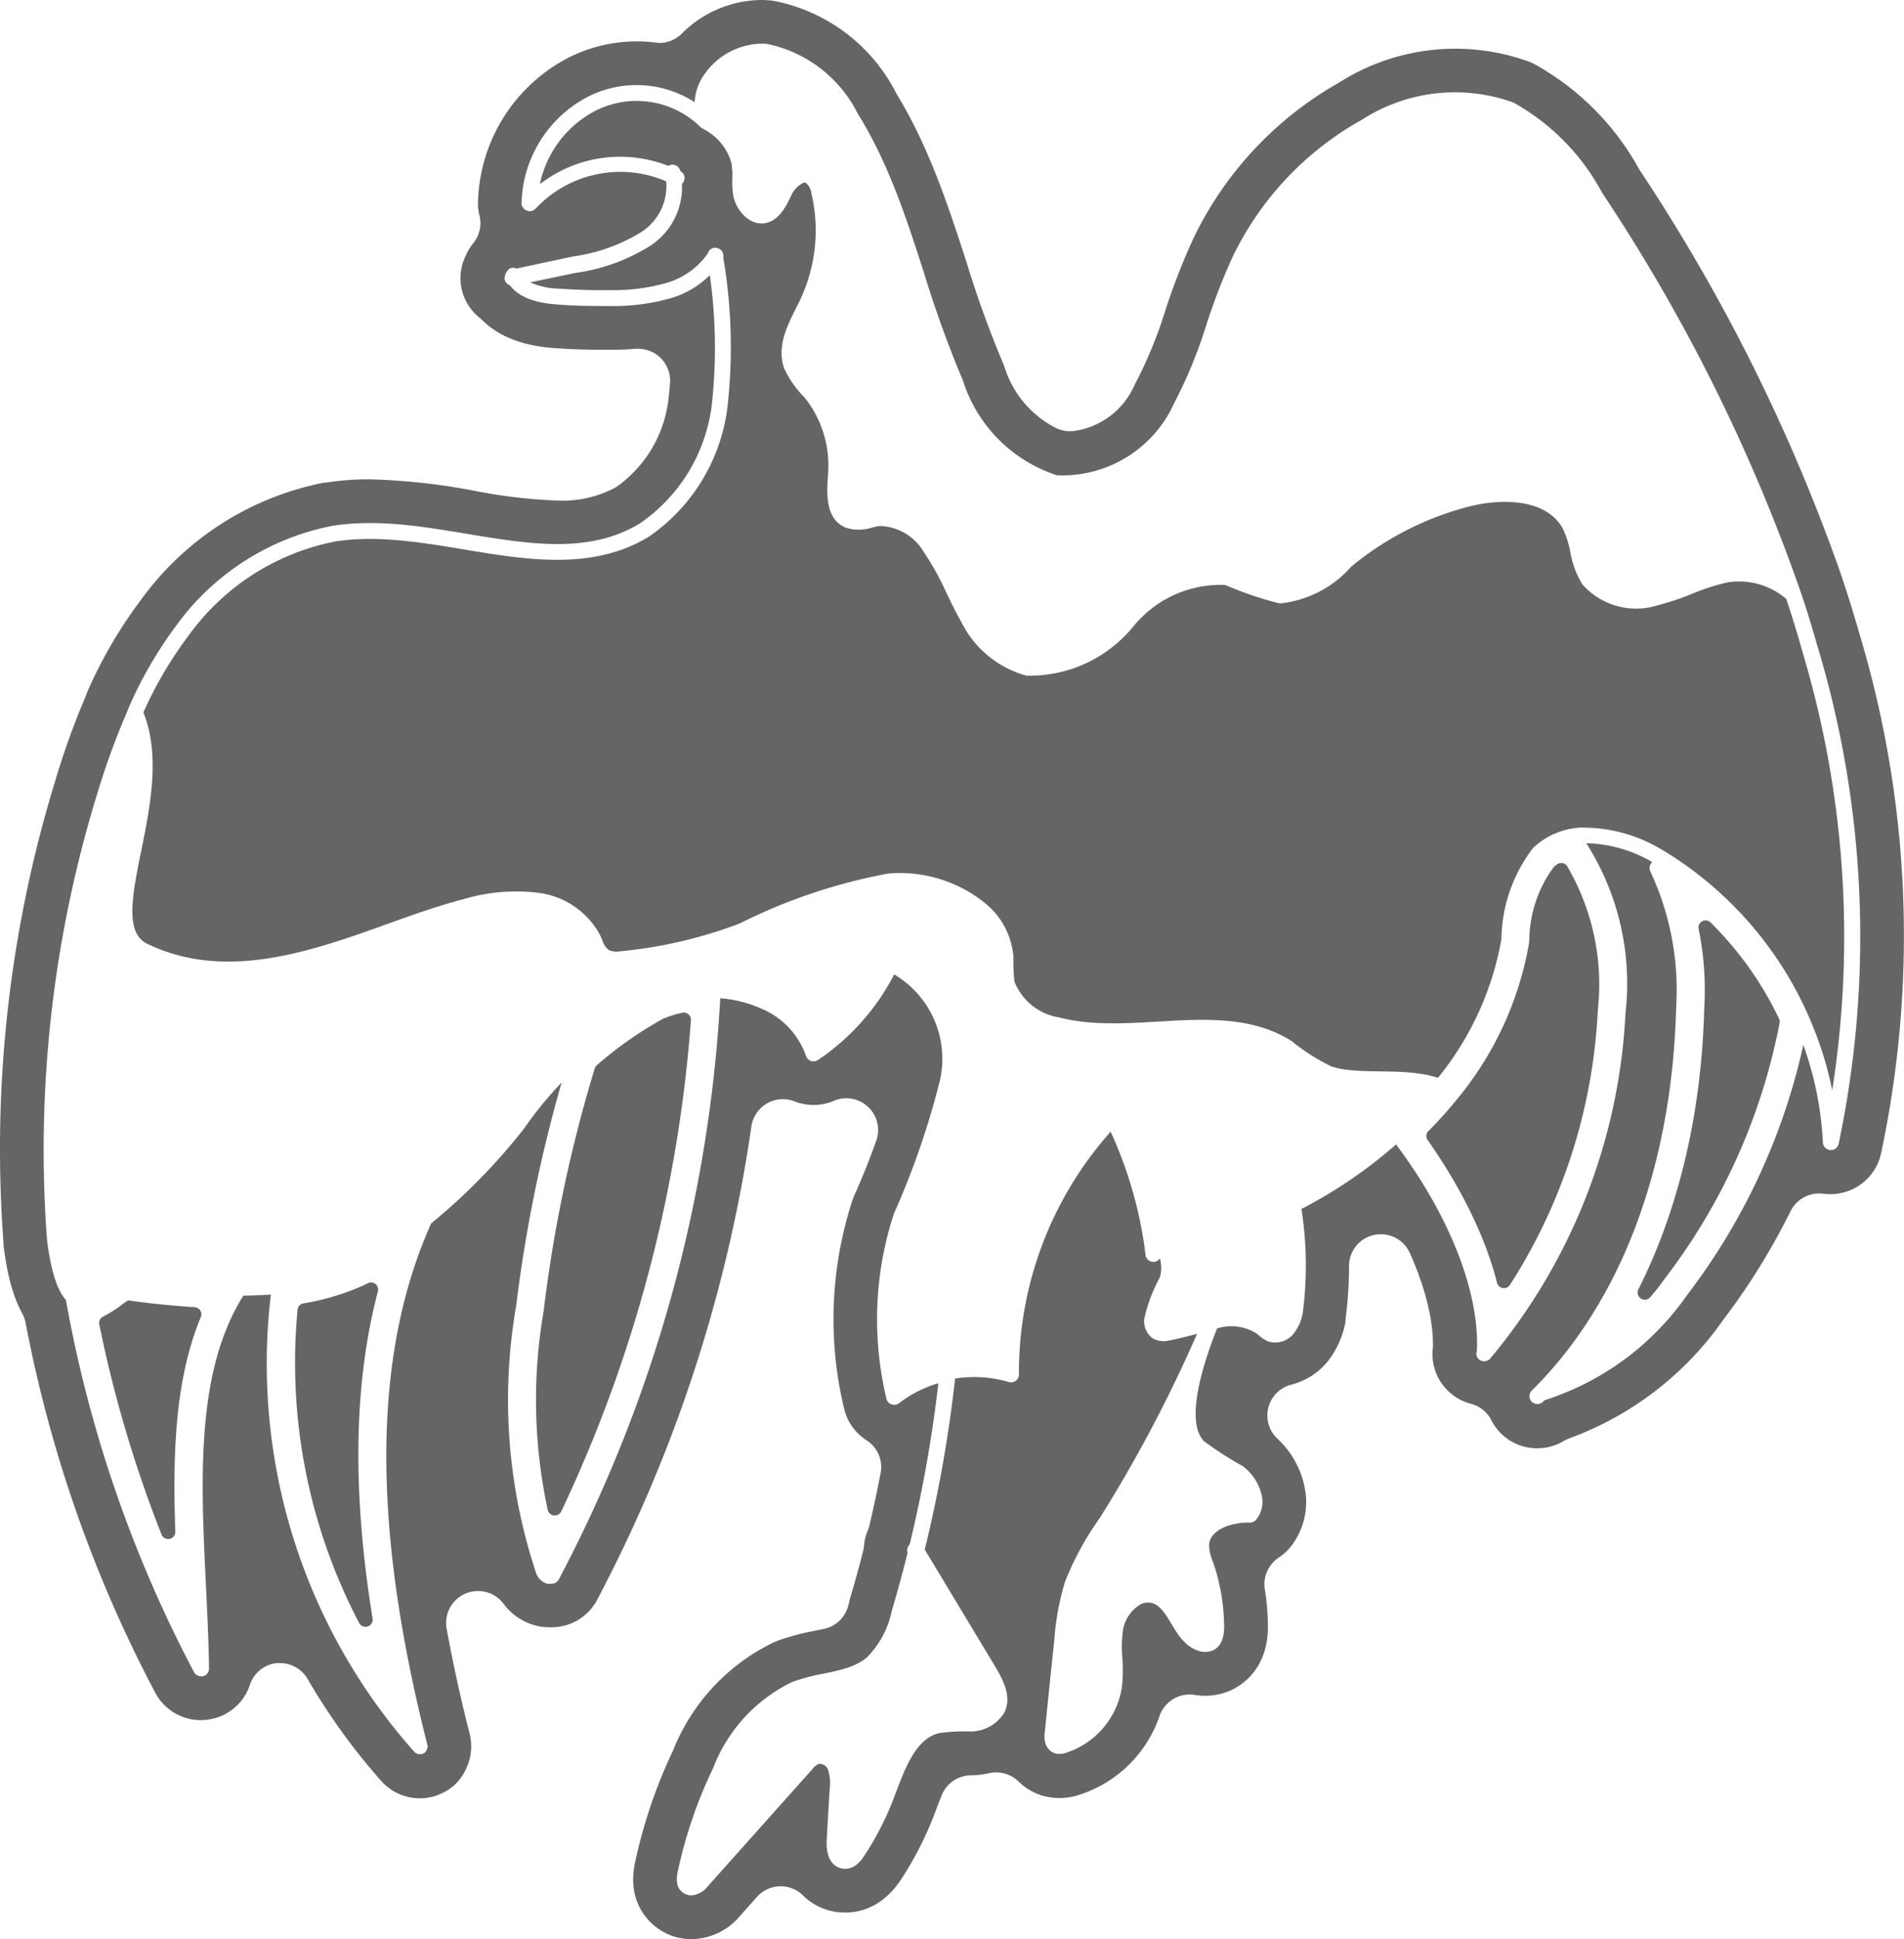 <svg xmlns="http://www.w3.org/2000/svg" viewBox="0 0 313.52 319.18"><defs><style>.cls-1{fill:#656565;}</style></defs><g id="Layer_2" data-name="Layer 2"><g id="Layer_1-2" data-name="Layer 1"><path class="cls-1" d="M59.13,267.13A92.25,92.25,0,0,1,49,215.58a1.18,1.18,0,0,1,1-1.05,40.15,40.15,0,0,0,10.15-3.09l.34-.18,0,0a1.17,1.17,0,0,1,1.74,1.29c-4,15.25-4.25,33-.88,53.86A1.18,1.18,0,0,1,59.13,267.13Z"/><path class="cls-1" d="M92.42,248.78a1.19,1.19,0,0,1-2.23-.26,85.79,85.79,0,0,1-.64-32.88s0-.08,0-.11a232,232,0,0,1,8.37-39.63,1.19,1.19,0,0,1,.36-.57,62.76,62.76,0,0,1,10.9-7.64l.16-.07a18.75,18.75,0,0,1,3-.92,1.18,1.18,0,0,1,1.43,1.24A227.79,227.79,0,0,1,92.42,248.78Z"/><path class="cls-1" d="M306.16,104.25c-.81-2.85-1.72-5.78-2.74-8.86L303.3,95a298.91,298.91,0,0,0-33.18-66.81c-.08-.12-.16-.24-.23-.37a44,44,0,0,0-17.07-17.18,8,8,0,0,0-1.23-.56,35.68,35.68,0,0,0-31.14,3.54,58.54,58.54,0,0,0-24,25.75A109.38,109.38,0,0,0,191.92,51a72.43,72.43,0,0,1-4.84,11.87c-.1.18-.19.36-.28.55A12.81,12.81,0,0,1,177,70.92a5.52,5.52,0,0,1-.81.06,5.29,5.29,0,0,1-2.37-.56,16.89,16.89,0,0,1-8.36-9.85c-.09-.28-.19-.54-.3-.8A173.57,173.57,0,0,1,159.1,43c-2.87-8.83-6.12-18.85-11.53-27.65L147.4,15A28.75,28.75,0,0,0,127.65.19a6.28,6.28,0,0,0-.87-.12A14.13,14.13,0,0,0,125.32,0a18.71,18.71,0,0,0-13.06,5.54,5.26,5.26,0,0,1-3.69,1.53A4.91,4.91,0,0,1,107.9,7a24.49,24.49,0,0,0-3.08-.19,24.9,24.9,0,0,0-11.9,3.05A27.59,27.59,0,0,0,78.7,33.52a7.83,7.83,0,0,0,.24,1.92,5.22,5.22,0,0,1-1,4.58,8.93,8.93,0,0,0-1.22,2A8.36,8.36,0,0,0,76,47.51a8.45,8.45,0,0,0,3,4.82c.14.11.27.24.4.36,2.72,2.7,6.71,4.25,11.88,4.61,2.59.18,5.21.27,7.78.27h2c1.2,0,2.39-.06,3.57-.16l.45,0A5.25,5.25,0,0,1,110.33,63c-.07.91-.15,1.81-.26,2.74A20.56,20.56,0,0,1,101.71,80a3.36,3.36,0,0,1-.51.32,18.54,18.54,0,0,1-9.35,2.08A87.75,87.75,0,0,1,78,80.76,106,106,0,0,0,60.87,78.9a45.25,45.25,0,0,0-7.15.53l-.29,0A48.8,48.8,0,0,0,23.21,98.74a75.19,75.19,0,0,0-8.85,15.18c-.07.18-.29.79-.34.91a125.47,125.47,0,0,0-4.94,13.75,206.28,206.28,0,0,0-8.5,76l0,.43c.43,3.37,1.17,7.7,3.09,11.2a5.55,5.55,0,0,1,.55,1.54,216.94,216.94,0,0,0,21.33,60.85,8.49,8.49,0,0,0,7.52,4.54,9,9,0,0,0,2.08-.26,8.41,8.41,0,0,0,6-5.56,5.24,5.24,0,0,1,4.43-3.57l.54,0a5.25,5.25,0,0,1,4.53,2.61,104.19,104.19,0,0,0,12.19,16.87A8.49,8.49,0,0,0,69.12,296a7.85,7.85,0,0,0,3.57-.8,7.49,7.49,0,0,0,2-1.26,7.81,7.81,0,0,0,2-2.68s.12-.26.14-.29a8.44,8.44,0,0,0,.71-4.4,7.82,7.82,0,0,0-.2-1.16c-1.53-6-2.8-11.85-3.8-17.36a5.26,5.26,0,0,1,3.09-5.74,5.34,5.34,0,0,1,2.06-.42A5.22,5.22,0,0,1,82.93,264a9.62,9.62,0,0,0,5.88,3.71,11.09,11.09,0,0,0,1.63.14h.38a8.47,8.47,0,0,0,7.5-4.5,240.87,240.87,0,0,0,25.41-77.94,5.27,5.27,0,0,1,2.55-3.78,5.21,5.21,0,0,1,2.63-.7,5.26,5.26,0,0,1,1.91.36l.35.13a9.44,9.44,0,0,0,2.79.47,8.46,8.46,0,0,0,3.32-.68,5.23,5.23,0,0,1,7,6.57c-1.08,3.05-2.3,6.09-3.61,9-.11.25-.21.51-.3.77A63,63,0,0,0,139,231.89a8.47,8.47,0,0,0,3.69,5.18,5.24,5.24,0,0,1,2.32,5.39c-.55,2.88-1.17,5.76-1.83,8.56a5,5,0,0,1-.26.83,8.26,8.26,0,0,0-.65,2.63,6.31,6.31,0,0,1-.15.85c-.67,2.63-1.38,5.2-2.12,7.66-.06.22-.12.44-.17.69a9.25,9.25,0,0,1-.25.94,5.23,5.23,0,0,1-3.82,3.48l-1.63.34a38.81,38.81,0,0,0-6.17,1.66l-.64.28A33.45,33.45,0,0,0,110.88,288c0,.1-.08.2-.13.3a83.61,83.61,0,0,0-6.21,18.4c-1.45,7.19,3.14,10.42,4.59,11.24a9.47,9.47,0,0,0,4.7,1.25,10.59,10.59,0,0,0,8.09-3.9l2.73-3.06a5.26,5.26,0,0,1,3.72-1.74h.18a5.22,5.22,0,0,1,3.66,1.49,9.73,9.73,0,0,0,5.78,2.76,11.9,11.9,0,0,0,1.2.07c2.53,0,6.18-.94,9.16-5.41a56,56,0,0,0,5.45-10.62l.44-1.16c.23-.61.53-1.39.83-2.13a5.22,5.22,0,0,1,4.81-3.27,14.38,14.38,0,0,0,3-.35,5.26,5.26,0,0,1,4.84,1.37,9.55,9.55,0,0,0,3.34,2.13,6.86,6.86,0,0,0,.94.29,10.25,10.25,0,0,0,5.89-.29,20.62,20.62,0,0,0,13.05-12.93,5.23,5.23,0,0,1,4.94-3.52,6.09,6.09,0,0,1,.85.07,10.53,10.53,0,0,0,5.38-.52c1.56-.59,6.67-3.11,6.67-10.72a39.69,39.69,0,0,0-.51-6.16,5.25,5.25,0,0,1,2.27-5.19,9,9,0,0,0,1.92-1.71,11.91,11.91,0,0,0,2.53-8.9,14.89,14.89,0,0,0-4.67-9,5.24,5.24,0,0,1,2.33-8.88,11.27,11.27,0,0,0,5.91-3.74,14.74,14.74,0,0,0,3-6.66l0-.35a67.28,67.28,0,0,0,.58-8.77,5.23,5.23,0,0,1,4.13-5.12,6,6,0,0,1,1.1-.11,5.23,5.23,0,0,1,4.77,3.08c2.44,5.41,3.79,10.68,3.81,14.86a5.53,5.53,0,0,1,0,.71,8.39,8.39,0,0,0,2.93,7.53,8.54,8.54,0,0,0,3.34,1.73,5.21,5.21,0,0,1,3.34,2.69,8.46,8.46,0,0,0,7.56,4.63,8.47,8.47,0,0,0,4.36-1.19,5.09,5.09,0,0,1,.91-.44,53.13,53.13,0,0,0,25.29-19.41,111.13,111.13,0,0,0,11.17-18,5.24,5.24,0,0,1,4.68-2.9,6.47,6.47,0,0,1,.76.05l.54.06c.19,0,.41,0,.6,0a8.53,8.53,0,0,0,8.32-6.74A172.38,172.38,0,0,0,306.16,104.25Zm-3.41,84.06a1.32,1.32,0,0,1-1.28,1,1.34,1.34,0,0,1-1.31-1.24A54.79,54.79,0,0,0,296.94,172a104.9,104.9,0,0,1-19.11,41.13,45.37,45.37,0,0,1-23.5,17.35l-.25.26a1.35,1.35,0,0,1-1.85,0,1.32,1.32,0,0,1,0-1.85c14.66-14.47,23.09-36.83,23.77-63a46.09,46.09,0,0,0-4.25-22.45,1.33,1.33,0,0,1,.32-1.54,22.61,22.61,0,0,0-10.87-3.11,43,43,0,0,1,6.46,28,96,96,0,0,1-22.27,56.82,1.33,1.33,0,0,1-1.84.16,1.23,1.23,0,0,1-.36-1.39c.47-9.62-4.5-22.27-13.31-34A77.87,77.87,0,0,1,214.3,199h0a60.24,60.24,0,0,1,.21,17.17,7.59,7.59,0,0,1-1.54,3.41,3.9,3.9,0,0,1-4.18,1.21,7.25,7.25,0,0,1-1.87-1.29,7.83,7.83,0,0,0-6.51-.84h0c-3.78,9.54-4.55,16.12-2.17,18.55a55.86,55.86,0,0,0,6.36,4.1,8.14,8.14,0,0,1,3.24,5.29,4.65,4.65,0,0,1-1,3.55,1.36,1.36,0,0,1-1,.48c-3.19-.1-6.57,1.22-6.75,3.62a7.65,7.65,0,0,0,.67,2.91,33.22,33.22,0,0,1,1.81,10.61c0,2.11-.68,3.44-2,3.94a3.34,3.34,0,0,1-2.27,0c-2.18-.7-3.38-2.7-4.44-4.47-.91-1.51-1.77-2.93-3.07-3.35a2.73,2.73,0,0,0-2.22.33,6.19,6.19,0,0,0-2.64,4,20.92,20.92,0,0,0-.12,4.7,24.65,24.65,0,0,1-.08,4.84,13.52,13.52,0,0,1-9.25,10.77,3.12,3.12,0,0,1-1.78.08c-1.33-.5-1.9-1.78-1.66-3.53.51-4.93,1-9.92,1.55-14.93a43.42,43.42,0,0,1,1.79-9.82,49.78,49.78,0,0,1,5.73-10.49,229.79,229.79,0,0,0,16-30.29c-1.72.46-3.29.84-4.75,1.13a3.81,3.81,0,0,1-2.51-.35,3.53,3.53,0,0,1-1.44-3.21,25.18,25.18,0,0,1,2.58-6.85,5.9,5.9,0,0,0,0-3.15.39.39,0,0,1-.08.1,1.27,1.27,0,0,1-.87.49h0a1.34,1.34,0,0,1-1.43-1.16c0-.34-.08-.67-.13-1l0-.17a68.43,68.43,0,0,0-5.6-19.1,59.65,59.65,0,0,0-15.1,40,1.34,1.34,0,0,1-.51,1,1.3,1.3,0,0,1-1.17.2,20.23,20.23,0,0,0-8.83-.57,218.44,218.44,0,0,1-5,28.15L164,274.53c1.33,2.28,2.63,4.91,1.34,7.43a6.57,6.57,0,0,1-5.69,3.05,27.93,27.93,0,0,0-5.08.28c-3.72.95-5.5,5.66-7.07,9.82l-.42,1.1a48.39,48.39,0,0,1-4.74,9.22c-.4.6-1.57,2.39-3.48,2.16s-2.88-2-2.73-4.72.31-5.6.49-8.4a7.29,7.29,0,0,0-.29-3.2,1.44,1.44,0,0,0-1.55-.92,3,3,0,0,0-1.07.92l-17.16,19.22a3.74,3.74,0,0,1-2.72,1.49,2.32,2.32,0,0,1-1.15-.3c-1.62-.92-1.23-2.84-1.09-3.57A75.43,75.43,0,0,1,117.44,291a26.12,26.12,0,0,1,13-14.14,31.39,31.39,0,0,1,5.12-1.36c2.7-.56,5.24-1.08,7.15-2.65a15.18,15.18,0,0,0,4.14-7.73c.92-3.08,1.79-6.27,2.6-9.54a1.29,1.29,0,0,1,.33-1.34,216.6,216.6,0,0,0,4.73-26.56,19.64,19.64,0,0,0-6.46,3.29,1.33,1.33,0,0,1-1.23.2,1.3,1.3,0,0,1-.85-.93,55.93,55.93,0,0,1,1.21-30.43,133.11,133.11,0,0,0,7.61-22.05,16.14,16.14,0,0,0-7.55-17.37,37.91,37.91,0,0,1-12.55,14.09,1.33,1.33,0,0,1-1.16.15,1.29,1.29,0,0,1-.81-.83,13.16,13.16,0,0,0-7.41-7.8,20.24,20.24,0,0,0-6.71-1.68A231.88,231.88,0,0,1,92,260a1.32,1.32,0,0,1-1.15.69l-.18,0a1.59,1.59,0,0,1-.53,0,2.71,2.71,0,0,1-1.89-1.85A90.15,90.15,0,0,1,85,214.91a236.43,236.43,0,0,1,7.48-36.72,62.63,62.63,0,0,0-6.24,7.64A98.51,98.51,0,0,1,71,201.37c-9.63,21.49-9.84,49.55-.64,85.78l.05.19,0,.07a1.21,1.21,0,0,1-.12.58l-.28.46a.83.83,0,0,1-.32.17.67.67,0,0,1-.24.12l-.33,0a1.27,1.27,0,0,1-.94-.43A96.14,96.14,0,0,1,44.6,213.1h-.07c-1.37.08-2.83.14-4.46.17-7.89,12.53-7,30.4-6.16,47.69.22,4.54.45,9.21.51,13.67a1.3,1.3,0,0,1-1,1.29l-.33,0a1.3,1.3,0,0,1-1.15-.7,210.17,210.17,0,0,1-21.08-61.22c-1.48-1.68-2.48-4.84-3.12-9.92A199.36,199.36,0,0,1,16,130.68a123.59,123.59,0,0,1,5-13.68v0l.07-.23A67.94,67.94,0,0,1,29,103,41.55,41.55,0,0,1,54.8,86.54c7.27-1.13,14.79.11,22,1.32,10.4,1.72,20.22,3.35,28.54-1.69A27.72,27.72,0,0,0,117.21,66.6a85.05,85.05,0,0,0-.33-21.31,15,15,0,0,1-6.35,3.77,34.26,34.26,0,0,1-10,1.31c-2.77,0-5.81,0-8.7-.25-2.48-.17-6-.69-7.87-3.16a1.34,1.34,0,0,1-.87-1,2.11,2.11,0,0,1,.83-1.75,1.18,1.18,0,0,1,1.08,0l9.38-2a28.81,28.81,0,0,0,11.32-4.08,9,9,0,0,0,4-8.28,19.09,19.09,0,0,0-21.51,4.5l-.24.18a1.22,1.22,0,0,1-.71.23H87l-.26-.13a.9.9,0,0,1-.45-.23l-.17-.24A1.44,1.44,0,0,1,86,34a1.09,1.09,0,0,1-.12-.3l0-.21a20.33,20.33,0,0,1,10.5-17.34,17.66,17.66,0,0,1,18,.67,8.62,8.62,0,0,1,1.54-4.48,11.71,11.71,0,0,1,10.23-5.14,21.53,21.53,0,0,1,15.08,11.49c5.08,8.12,8.11,17.46,11,26.49a182.64,182.64,0,0,0,6.34,17.48,24,24,0,0,0,15.46,15.57,20.18,20.18,0,0,0,19.28-11.8,78.49,78.49,0,0,0,5.38-13.1,102.94,102.94,0,0,1,4.2-10.88,51.29,51.29,0,0,1,21.35-22.73,28.32,28.32,0,0,1,24.92-2.86,36.84,36.84,0,0,1,14.65,14.87,291.25,291.25,0,0,1,32.67,65.63l.05.16v0c1,2.88,1.86,5.79,2.68,8.64A165.55,165.55,0,0,1,302.75,188.31Z"/><path class="cls-1" d="M26.63,252.66A205.16,205.16,0,0,1,16.35,218a1.17,1.17,0,0,1,.63-1.29,19,19,0,0,0,2.86-1.79l.34-.25c.2-.15.62-.45.9-.63,2.39.33,4.17.55,5.89.71s3.35.31,5.09.41a1.18,1.18,0,0,1,1,1.64c-4.31,10.43-4.63,22.84-4.19,35.4A1.18,1.18,0,0,1,26.63,252.66Z"/><path class="cls-1" d="M246.49,211.09c-2.37-9.33-7.48-17.84-11.4-23.42a1.16,1.16,0,0,1,.13-1.5,69.18,69.18,0,0,0,4.63-5.15l0,0a55.05,55.05,0,0,0,11.92-25.72l.05-.53a20.63,20.63,0,0,1,3.92-11.91,1.31,1.31,0,0,1,.22-.25l.45-.35a1.17,1.17,0,0,1,1.68.38,38.53,38.53,0,0,1,5,23.76.62.62,0,0,1,0,.13,91.81,91.81,0,0,1-14.43,44.93A1.18,1.18,0,0,1,246.49,211.09Z"/><path class="cls-1" d="M294.13,98.58a12,12,0,0,0-9.63-2.73,36.14,36.14,0,0,0-5.85,1.88A43.61,43.61,0,0,1,273,99.62a11.81,11.81,0,0,1-12.42-3.41,14.43,14.43,0,0,1-2-5.35,16.3,16.3,0,0,0-1.19-3.75c-2.62-5-10-5.13-15.45-3.74a49.92,49.92,0,0,0-19.46,9.92,18,18,0,0,1-11.43,6,1.5,1.5,0,0,1-.47,0,57.64,57.64,0,0,1-8.82-3,18.5,18.5,0,0,0-15.15,6.84,22,22,0,0,1-17,8.09h-.48a1.28,1.28,0,0,1-.33-.06,17,17,0,0,1-10.55-8.87c-.87-1.5-1.68-3.19-2.4-4.69a46,46,0,0,0-3.69-6.67,8.7,8.7,0,0,0-7.24-4.35c-.34,0-.86.16-1.39.28a7.06,7.06,0,0,1-4.25,0c-3.49-1.42-3.15-5.87-2.92-8.82l0-.23a17.82,17.82,0,0,0-3.93-12.44,16.63,16.63,0,0,1-3.29-4.69c-1.26-3.57.43-6.94,1.91-9.91l.11-.22.62-1.25a26.71,26.71,0,0,0,1.83-17.47,2.49,2.49,0,0,0-1-1.78,1.06,1.06,0,0,0-.38.07,4.19,4.19,0,0,0-1.91,2l-.18.37c-.84,1.69-2,4-4.39,4.27s-4.53-2.13-5-4.52a14.92,14.92,0,0,1-.16-2.86,13,13,0,0,0-.15-2.54,9,9,0,0,0-4.73-5.66l-.15-.1a.88.88,0,0,1-.17-.12,15,15,0,0,0-17.77-2.5,17.65,17.65,0,0,0-8.72,11.85,21.62,21.62,0,0,1,21.15-3,1.13,1.13,0,0,1,.39-.17,1.3,1.3,0,0,1,1.57,1,1.31,1.31,0,0,1,.57,1.75,1.49,1.49,0,0,1-.28.38,11.56,11.56,0,0,1-5.24,10.2,31.29,31.29,0,0,1-12.29,4.45l-7.47,1.56A12.37,12.37,0,0,0,92,47.51c2.83.2,5.7.29,8.52.24a31.39,31.39,0,0,0,9.3-1.2,12.56,12.56,0,0,0,6.74-4.85,1.25,1.25,0,0,1,1.8-.77h0l.21.11a1.28,1.28,0,0,1,.52,1.32,88.18,88.18,0,0,1,.71,24.54,30.38,30.38,0,0,1-13,21.47c-9.22,5.58-20,3.8-30.39,2.07-7.06-1.17-14.37-2.38-21.16-1.32a38.93,38.93,0,0,0-24.14,15.42,65.31,65.31,0,0,0-7.5,12.72c2.83,7.07,1.13,15.46-.37,22.86-1.46,7.21-2.72,13.43,1,15.23,13,6.28,27.22,1.17,39.76-3.34,4.34-1.56,8.43-3,12.31-4a30.28,30.28,0,0,1,12.17-1.07,13.41,13.41,0,0,1,10.28,6.88c.15.31.26.56.37.81a3.45,3.45,0,0,0,1.15,1.77,3.37,3.37,0,0,0,1.89.18A75.2,75.2,0,0,0,121.81,152a91.9,91.9,0,0,1,24.42-8.21,22.3,22.3,0,0,1,16,4.89,12.64,12.64,0,0,1,4.64,8.76,32.76,32.76,0,0,0,.17,4.13,9.5,9.5,0,0,0,7.38,5.9c5.17,1.35,10.77,1,16.19.69,7.66-.46,15.57-.94,22.12,3.23a32,32,0,0,0,6.57,4.17c2.06.7,5,.75,8.08.79,2.93.05,6.52.1,9.4,1.07a50,50,0,0,0,10.45-22.84,25.13,25.13,0,0,1,5.21-15,12.26,12.26,0,0,1,7.76-3.35h.46A25.05,25.05,0,0,1,274,140.08a4.35,4.35,0,0,1,.52.3,60.26,60.26,0,0,1,24.27,29.23,58.29,58.29,0,0,1,2.91,9.85,163.33,163.33,0,0,0-5-72.51C295.94,104.2,295.07,101.39,294.13,98.58Z"/><path class="cls-1" d="M271.74,213.52a1.18,1.18,0,0,1-1.95-1.3c6.62-13.17,10.39-29,10.83-46.11a50.27,50.27,0,0,0-.91-13.17,1.17,1.17,0,0,1,2-1.06,56.46,56.46,0,0,1,11.23,15.79,1.21,1.21,0,0,1,.09.75,100.28,100.28,0,0,1-18.87,42A37.89,37.89,0,0,1,271.74,213.52Z"/></g></g></svg>